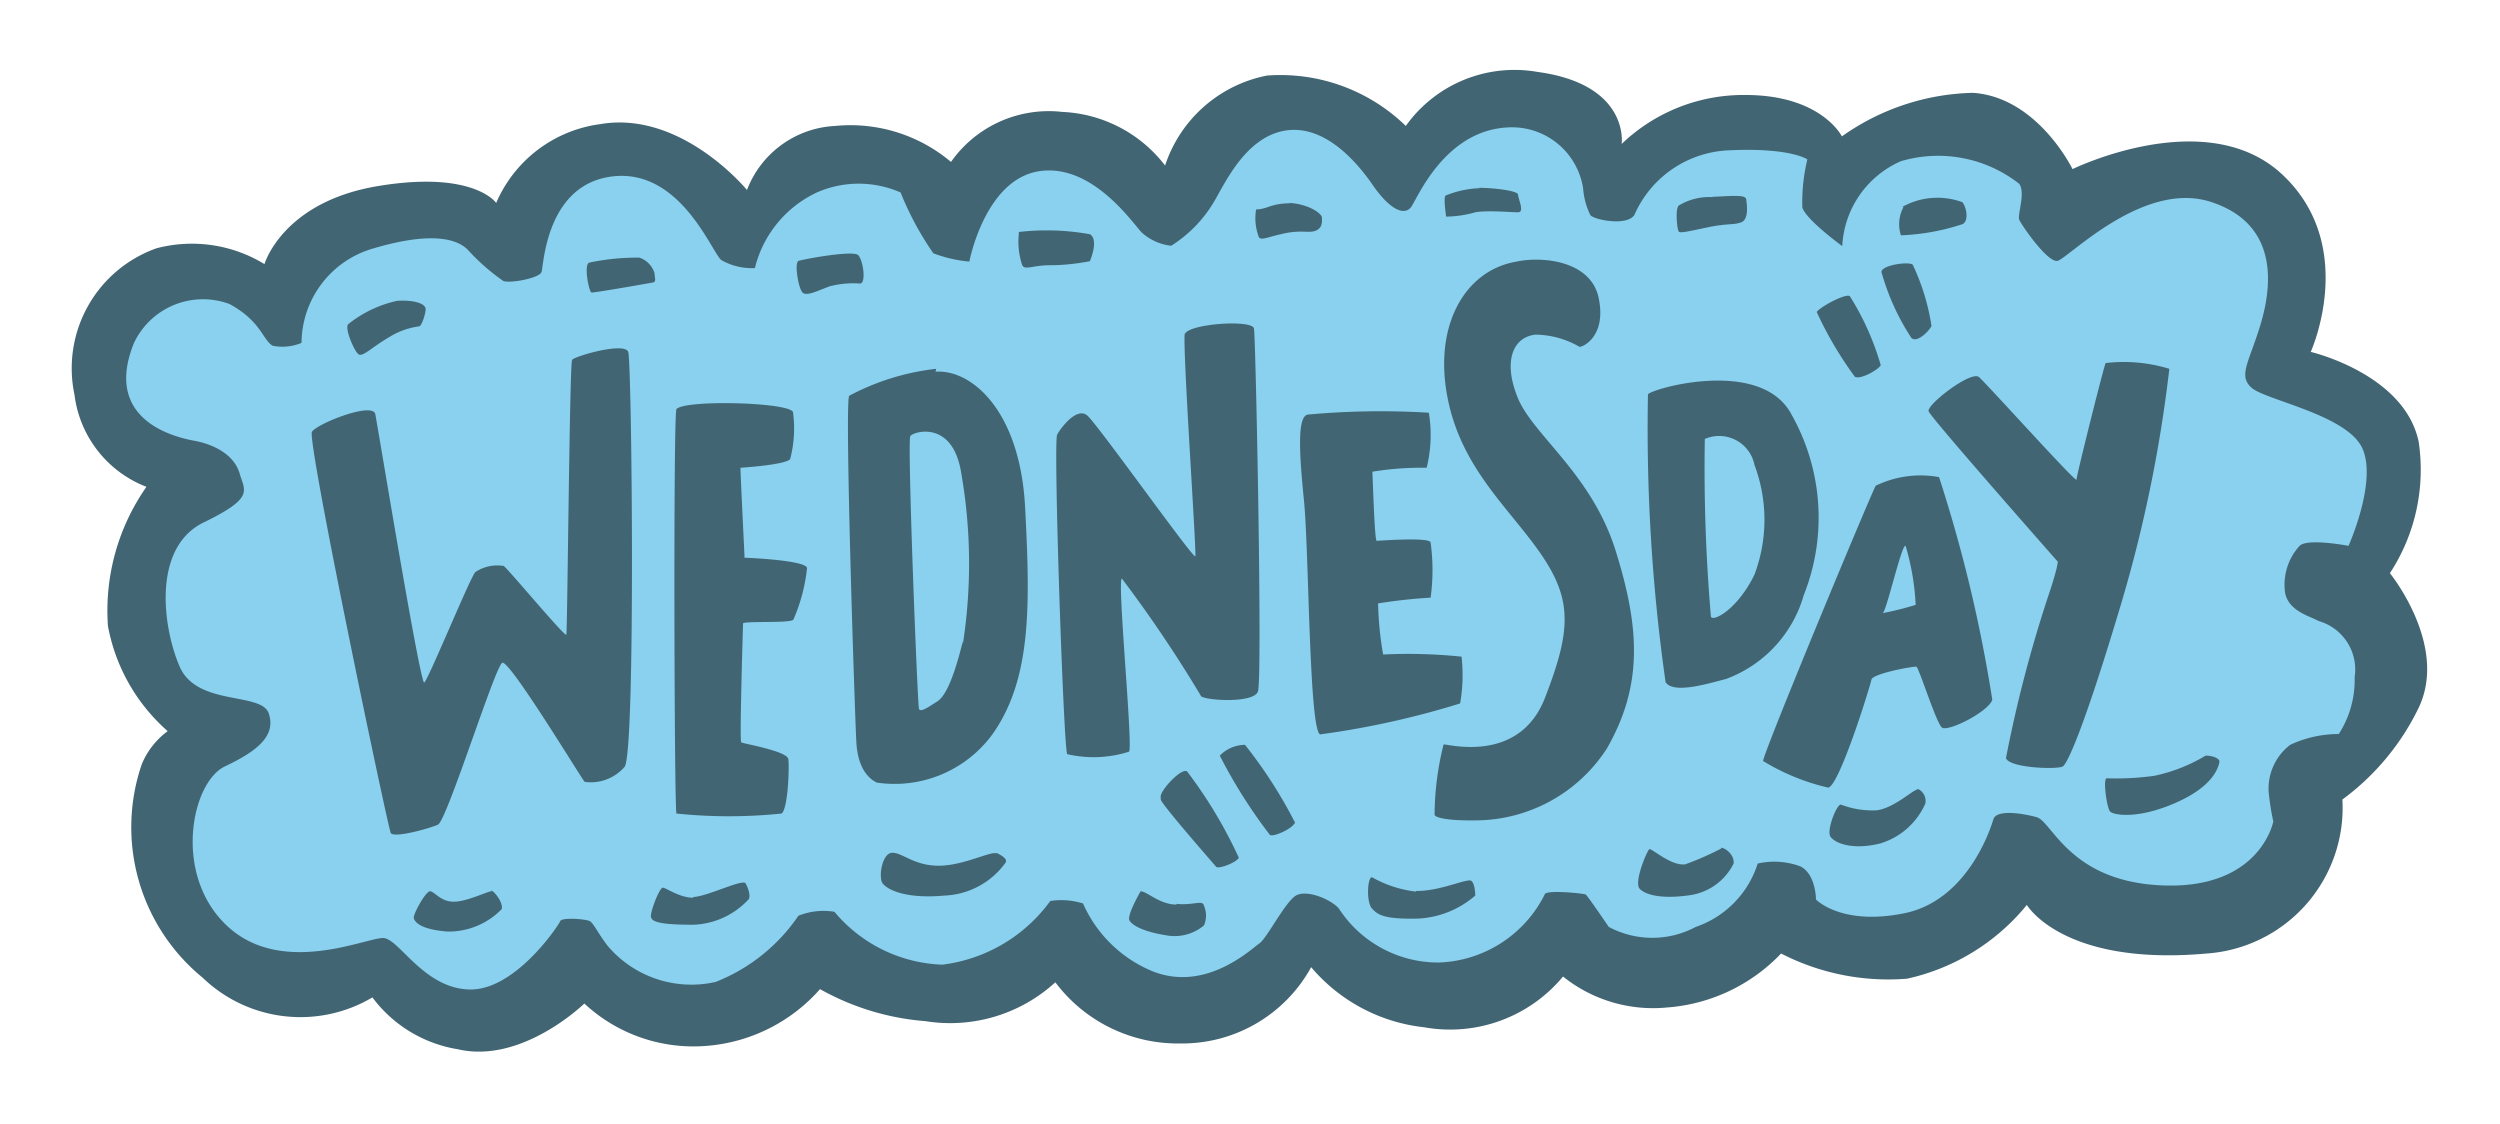 <svg id="Layer_1" data-name="Layer 1" xmlns="http://www.w3.org/2000/svg" width="69.48" height="31.24" viewBox="0 0 69.48 31.24"><defs><style>.cls-1{fill:#426573;}.cls-2{fill:#89d1ee;}</style></defs><title>wednesday</title><path class="cls-1" d="M4.07,13.53a3.16,3.16,0,0,1-2-2.56A3.54,3.54,0,0,1,4.35,6.9a3.87,3.87,0,0,1,3,.44s.5-1.73,3.16-2.17,3.28.47,3.28.47a3.67,3.67,0,0,1,2.89-2.19c2.26-.39,4.08,1.83,4.08,1.83A2.77,2.77,0,0,1,23.21,3.5a4.34,4.34,0,0,1,3.22,1,3.32,3.32,0,0,1,3.09-1.39,3.81,3.81,0,0,1,2.86,1.49,3.74,3.74,0,0,1,2.83-2.5,5,5,0,0,1,3.86,1.4A3.71,3.71,0,0,1,42.74,2c2.56.35,2.33,2,2.33,2a4.89,4.89,0,0,1,3.44-1.36c2.11,0,2.68,1.15,2.68,1.15a6.54,6.54,0,0,1,3.64-1.21c1.8.12,2.77,2.12,2.77,2.12s3.73-1.83,5.84.16.78,4.92.78,4.92,2.61.61,3,2.5a5.25,5.25,0,0,1-.8,3.65s1.63,2,.8,3.74a6.88,6.88,0,0,1-2.12,2.55,4.06,4.06,0,0,1-3.77,4.28c-4,.36-5-1.35-5-1.35A5.94,5.94,0,0,1,53,27.2a6.51,6.51,0,0,1-3.5-.7A4.87,4.87,0,0,1,46.33,28a4,4,0,0,1-2.89-.86,4.08,4.08,0,0,1-3.86,1.41,4.79,4.79,0,0,1-3.14-1.67A4.09,4.09,0,0,1,32.8,29a4.26,4.26,0,0,1-3.47-1.7,4.33,4.33,0,0,1-3.61,1.08,7.1,7.1,0,0,1-2.93-.89,4.69,4.69,0,0,1-3.19,1.58,4.45,4.45,0,0,1-3.36-1.18s-1.73,1.69-3.52,1.27a3.7,3.7,0,0,1-2.37-1.44,3.92,3.92,0,0,1-4.72-.55,5.4,5.4,0,0,1-1.69-5.93,2.17,2.17,0,0,1,.72-.92A5.13,5.13,0,0,1,3,17.4,6,6,0,0,1,4.07,13.53Z"/><path class="cls-2" d="M3.72,9.54A2.12,2.12,0,0,1,6.38,8.45c.88.48.92,1,1.2,1.16a1.39,1.39,0,0,0,.8-.08,2.75,2.75,0,0,1,1.91-2.6c1.93-.59,2.51-.18,2.7,0a5.83,5.83,0,0,0,1,.88c.2.07,1-.08,1.06-.25s.12-2.46,2-2.66,2.74,2.14,3,2.33a1.71,1.71,0,0,0,.93.22,3.15,3.15,0,0,1,1.72-2.1,2.89,2.89,0,0,1,2.33,0,8.45,8.45,0,0,0,.91,1.69,3.8,3.8,0,0,0,1,.23S27.37,5,28.87,4.76s2.64,1.49,2.87,1.71a1.46,1.46,0,0,0,.81.36,3.63,3.63,0,0,0,1.17-1.19c.29-.47.85-1.78,1.94-2s2,.79,2.49,1.5.89.86,1.07.61.94-2.14,2.71-2.21A2,2,0,0,1,44,5.25a2,2,0,0,0,.2.73c.11.13,1,.31,1.22,0A3,3,0,0,1,48,4.18c1.76-.09,2.23.25,2.23.25a5.08,5.08,0,0,0-.14,1.33c.08.33,1.11,1.08,1.11,1.08a2.72,2.72,0,0,1,1.63-2.36,3.65,3.65,0,0,1,3.29.63c.18.26-.06.86,0,1s.78,1.19,1.06,1.14S59.55,5,61.44,5.61,63.15,7.93,62.83,9s-.64,1.44-.25,1.78,2.64.75,3.07,1.67-.38,2.72-.38,2.72-1.14-.22-1.36,0a1.6,1.6,0,0,0-.4,1.32c.11.5.68.63.93.77a1.4,1.4,0,0,1,1,1.56A2.77,2.77,0,0,1,65,20.4a3.16,3.16,0,0,0-1.35.3A1.53,1.53,0,0,0,63.05,22a6.74,6.74,0,0,0,.13.83s-.35,1.85-3,1.78-3.14-1.78-3.58-1.9-1.12-.21-1.2.06-.72,2.25-2.47,2.61S50.47,25,50.47,25s0-.7-.43-.92A2.07,2.07,0,0,0,48.85,24a2.73,2.73,0,0,1-1.72,1.76,2.56,2.56,0,0,1-2.42,0s-.59-.87-.64-.9-1.13-.14-1.14,0A3.42,3.42,0,0,1,40,26.75a3.29,3.29,0,0,1-2.79-1.5C37,25,36.3,24.7,36,24.9s-.8,1.19-1,1.32-1.49,1.39-3,.76a3.61,3.61,0,0,1-1.9-1.87,2,2,0,0,0-.91-.07,4.37,4.37,0,0,1-3,1.77,4.09,4.09,0,0,1-3-1.47,1.88,1.88,0,0,0-1,.11,5,5,0,0,1-2.3,1.84,3.05,3.05,0,0,1-3-1c-.29-.38-.39-.63-.5-.69s-.78-.11-.82,0-1.25,1.93-2.52,1.9-1.95-1.4-2.39-1.43-2.81,1.09-4.34-.33-1-4-.07-4.44,1.42-.86,1.22-1.47-2-.19-2.48-1.31-.75-3.31.67-4,1.14-.87,1-1.36S6,12.36,5.4,12.25,2.87,11.65,3.72,9.54Z"/><path class="cls-1" d="M53.16,7.36c-.08-.1-.87,0-.87.2a6.52,6.52,0,0,0,.83,1.83c.15.15.48-.17.56-.33A6.1,6.1,0,0,0,53.16,7.36ZM50.49,8.67a10.15,10.15,0,0,0,1.06,1.8c.14.09.64-.18.72-.32a7.49,7.49,0,0,0-.86-1.92C51.3,8.15,50.61,8.51,50.49,8.67ZM33.9,21a14.32,14.32,0,0,0,1.39,2.2c.08.08.64-.17.7-.34a12.83,12.83,0,0,0-1.39-2.16A1,1,0,0,0,33.9,21Zm-1.64,1.22c0,.11,1.48,1.8,1.54,1.87s.55-.11.63-.25A12.76,12.76,0,0,0,33,21.45C32.87,21.29,32.2,22,32.26,22.17Z"/><path class="cls-1" d="M11.83,8.59c0-.12-.23-.26-.79-.23A3.31,3.31,0,0,0,9.69,9c-.14.08.16.78.28.85s.38-.21.83-.47a2.09,2.09,0,0,1,.85-.31C11.72,9.06,11.83,8.72,11.83,8.59Zm6.36-1a.66.66,0,0,0-.42-.43,6.45,6.45,0,0,0-1.4.14c-.15.07,0,.82.07.83s1.61-.26,1.71-.28S18.19,7.7,18.19,7.58Zm4-.32c-.12,0,0,.82.14.88s.35-.05.72-.19a2.59,2.59,0,0,1,.85-.08c.18,0,.09-.65-.05-.79S22.33,7.2,22.16,7.26Zm6.13-.81a2.05,2.05,0,0,0,.09.91c.08.15.27,0,.81,0s1.07-.11,1.07-.11.26-.6,0-.75A6.79,6.79,0,0,0,28.29,6.45Zm7.54-.81c-.54,0-.65.17-.95.17a1.47,1.47,0,0,0,.08.78c.09.08.19,0,.69-.11s.7,0,.89-.08.17-.25.17-.36S36.38,5.67,35.83,5.64Zm5.27-.42a2.71,2.71,0,0,0-.94.2c-.09,0,0,.56,0,.59A3,3,0,0,0,41,5.9c.33-.06,1,0,1.19,0s0-.38,0-.49S41.51,5.22,41.1,5.22Zm6.48.25a1.63,1.63,0,0,0-.95.23c-.11.08-.05.69,0,.73s.22,0,.79-.12.72-.06.94-.14.16-.5.14-.64S48.13,5.45,47.58,5.47Zm5.29.28a1,1,0,0,0-.07.78,6.2,6.2,0,0,0,1.71-.31c.18-.08.12-.46,0-.61A2,2,0,0,0,52.87,5.75ZM61.3,21a4.63,4.63,0,0,1-1.42.56,7.62,7.62,0,0,1-1.33.07c-.11,0,0,.84.1.93s.75.22,1.82-.25,1.18-1,1.21-1.12S61.47,21,61.3,21Zm-8,.94c-.13,0-.64.51-1.14.58a2.44,2.44,0,0,1-1-.16c-.12,0-.4.72-.29.89s.59.39,1.39.19a2,2,0,0,0,1.25-1.11A.37.37,0,0,0,53.29,21.92Zm-5.46,1.64a8.18,8.18,0,0,1-1,.44c-.39.06-.94-.45-1-.42s-.44.92-.27,1.1.63.29,1.39.18A1.61,1.61,0,0,0,48.18,24C48.21,23.75,47.94,23.56,47.83,23.56Zm-8.48,1.2a3.22,3.22,0,0,1-1.23-.4c-.13,0-.16.7,0,.87s.32.3,1.27.28A2.62,2.62,0,0,0,41,24.89s0-.33-.11-.41S40,24.78,39.35,24.76Zm-6.66.36c-.47,0-.81-.36-1-.37,0,0-.39.67-.31.81s.38.31,1,.41a1.27,1.27,0,0,0,1.07-.27.69.69,0,0,0,0-.55C33.43,25,33.16,25.17,32.69,25.12Zm-5-1.42c-.15-.08-.92.34-1.61.34s-1-.36-1.29-.36-.39.69-.27.85.6.44,1.72.34a2.2,2.2,0,0,0,1.7-.92C28,23.87,27.85,23.78,27.69,23.7Zm-8.43,1.23c-.39,0-.76-.28-.85-.28s-.34.64-.33.8.29.23,1.18.23A2.19,2.19,0,0,0,20.8,25c.07-.07,0-.32-.08-.45S19.65,24.92,19.26,24.93Zm-5.61-.18c-.11,0-.68.29-1.05.29s-.54-.29-.66-.29-.48.65-.45.75.17.31.94.37a2.06,2.06,0,0,0,1.5-.62C14,25.12,13.76,24.78,13.65,24.75Z"/><path class="cls-1" d="M60.29,10.25a4.32,4.32,0,0,0-1.77-.16c-.05.09-.81,3.13-.81,3.24S55.22,10.67,55,10.48s-1.46.77-1.4.95,3.59,4.18,3.59,4.18,0,.18-.28,1a36.33,36.33,0,0,0-1.16,4.46c.1.28,1.44.32,1.58.23s.61-1.16,1.53-4.22A38.36,38.36,0,0,0,60.29,10.25ZM52.13,13.5C52,13.72,49,20.93,49,21.15a6.1,6.1,0,0,0,1.81.74c.31-.05,1.17-2.83,1.2-3s1.18-.38,1.25-.36.55,1.56.71,1.69,1.28-.43,1.4-.77a40,40,0,0,0-1.48-6.19A2.85,2.85,0,0,0,52.13,13.5Zm1.11,3.31a8.23,8.23,0,0,1-.92.23c.1,0,.53-1.93.64-1.87A6.79,6.79,0,0,1,53.24,16.81Zm-3.11-.27a5.82,5.82,0,0,0-.33-5c-.83-1.63-3.92-.73-4-.58a50.09,50.09,0,0,0,.49,8c.22.33,1.14.05,1.68-.09A3.51,3.51,0,0,0,50.13,16.54Zm-2.58.6a48.26,48.26,0,0,1-.17-4.94,1,1,0,0,1,1.38.72,4.33,4.33,0,0,1,0,3.05C48.3,16.92,47.62,17.29,47.55,17.14ZM42.16,11c-.39-1-.09-1.64.52-1.7a2.5,2.5,0,0,1,1.22.34c.11,0,.75-.31.53-1.36s-1.6-1.17-2.33-1C40.74,7.53,39.85,9,40.22,11s1.71,3.1,2.6,4.39.84,2.14.12,4-2.72,1.28-2.82,1.3a8.2,8.2,0,0,0-.25,1.95c0,.08.35.17,1.09.16a4.36,4.36,0,0,0,3.7-2c1-1.75.92-3.33.24-5.5S42.55,12.06,42.16,11Zm-1.54,7.25a14.37,14.37,0,0,0-2.18-.06,9.36,9.36,0,0,1-.14-1.42,14.49,14.49,0,0,1,1.46-.16,5.65,5.65,0,0,0,0-1.53c0-.16-1.44-.05-1.5-.05s-.11-1.84-.12-1.92A8.4,8.4,0,0,1,39.65,13a3.8,3.8,0,0,0,.06-1.53,22.35,22.35,0,0,0-3.34.05c-.32,0-.27,1-.13,2.39s.14,6.39.45,6.5a23.82,23.82,0,0,0,3.89-.86A4.59,4.59,0,0,0,40.62,18.26Zm-7.69-9c-.08.25.33,6.11.29,6.21s-2.71-3.66-3-3.91-.73.33-.84.53.18,8.74.28,8.88a3.25,3.25,0,0,0,1.72-.07c.11-.18-.34-4.81-.2-4.81a36.15,36.15,0,0,1,2.19,3.25c0,.13,1.46.24,1.59-.11s-.06-9.83-.11-10.09S33,9,32.93,9.29Zm-6.91,1A6.73,6.73,0,0,0,23.6,11c-.13.21.16,8.93.2,9.63s.32,1,.57,1.12a3.37,3.37,0,0,0,3.21-1.34c1.1-1.55,1.05-3.62.91-6.31S27,10.26,26,10.33Zm.74,7.57c-.3,1.22-.54,1.57-.72,1.68s-.46.32-.5.2-.33-7.45-.24-7.58,1.17-.45,1.41,1A14.6,14.6,0,0,1,26.76,17.9Zm-6.07-2.4S20.57,13,20.58,13s1.25-.08,1.38-.24a3.37,3.37,0,0,0,.08-1.3c-.05-.28-3-.36-3.24-.09-.09.11-.06,11.16,0,11.24a14.2,14.2,0,0,0,2.92,0c.18-.12.22-1.28.19-1.51s-1.26-.43-1.31-.47.05-3.22.05-3.3,1.32,0,1.4-.11a4.8,4.8,0,0,0,.38-1.44C22.35,15.56,20.69,15.5,20.69,15.5ZM15.9,10c-.07.11-.13,7.56-.16,7.64S14.12,15.81,14,15.73a1.09,1.09,0,0,0-.79.17c-.14.14-1.31,3-1.42,3.07s-1.29-7.11-1.36-7.46-1.61.26-1.76.49,2.11,11,2.19,11.15,1.06-.12,1.31-.23,1.59-4.41,1.79-4.5,2.22,3.25,2.29,3.31a1.24,1.24,0,0,0,1.11-.42c.31-.44.2-11.25.1-11.53S16,9.89,15.9,10Z"/></svg>